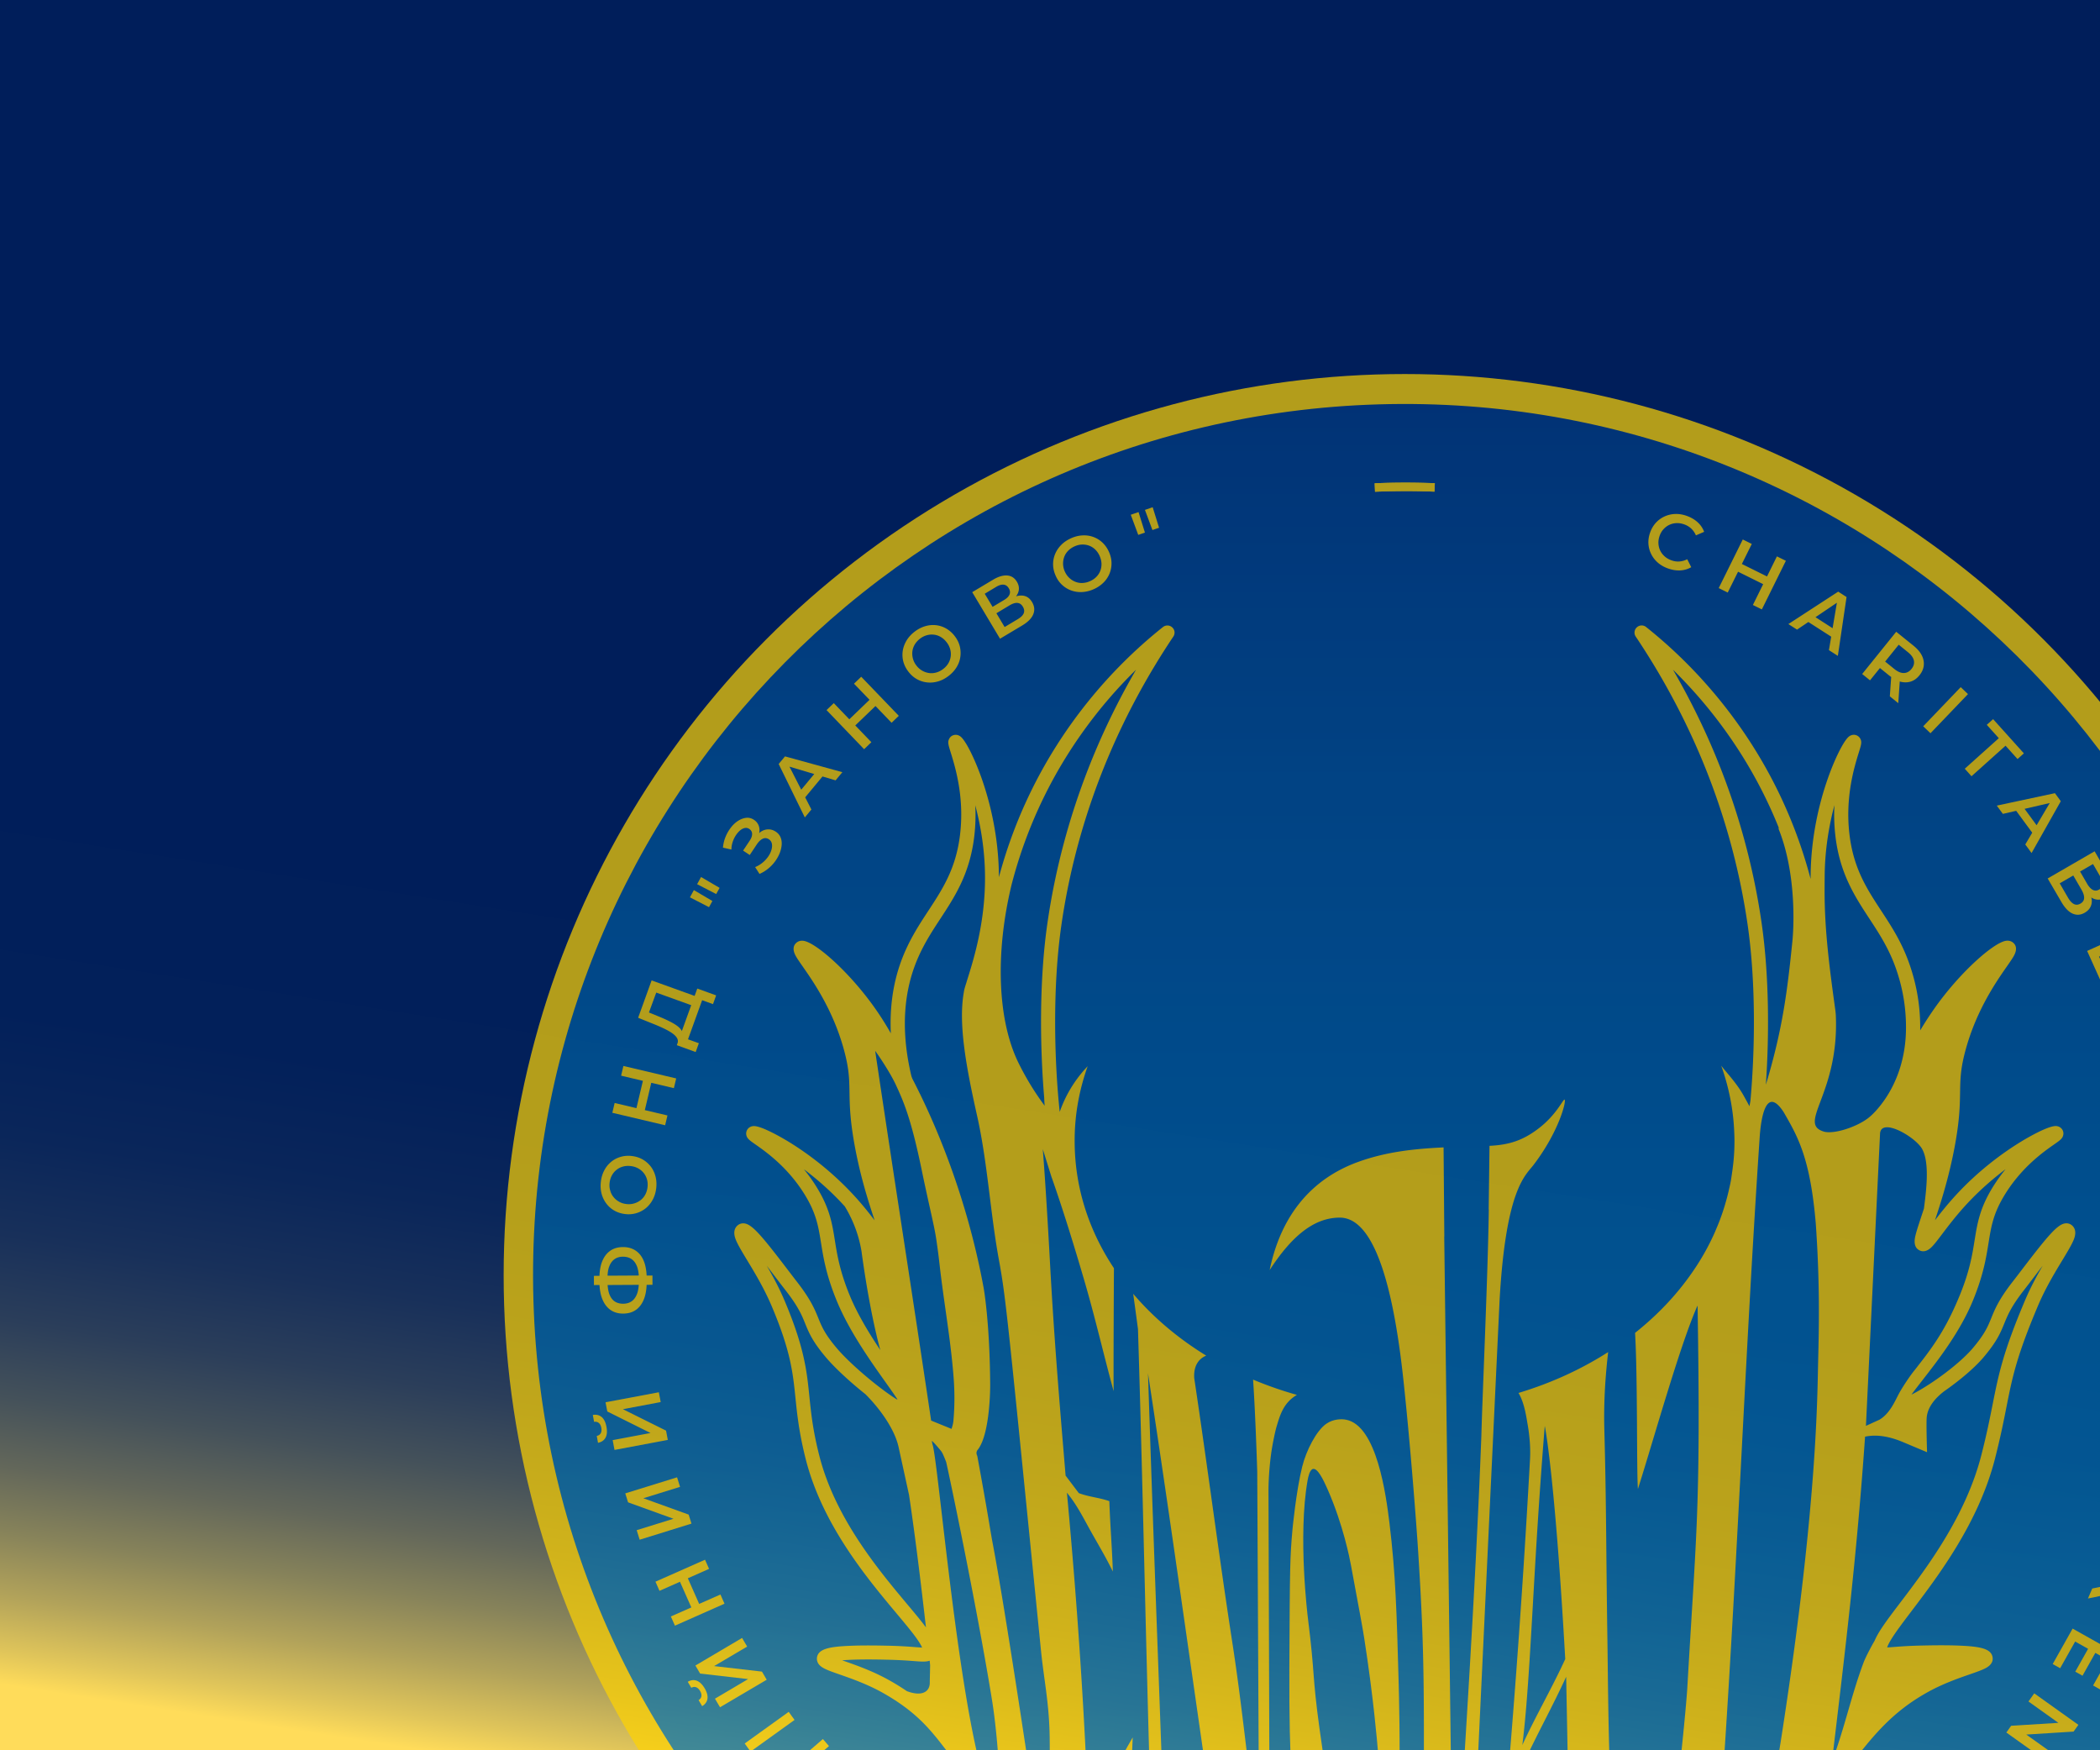 <svg version="1.1" id="Layer_1" xmlns="http://www.w3.org/2000/svg" xmlns:xlink="http://www.w3.org/1999/xlink" x="0" y="0" viewBox="0 0 480 400" style="enable-background:new 0 0 480 400" xml:space="preserve"><style>.st1{opacity:.7;clip-path:url(#SVGID_00000125580334694833783330000010948563933156850101_)}.st2{fill:#ffd300}.st3{fill:url(#SVGID_00000037679465539917877040000004226126883450011564_)}</style><linearGradient id="SVGID_1_" gradientUnits="userSpaceOnUse" x1="237.862" y1="213.629" x2="205.937" y2="417.154"><stop offset="0" style="stop-color:#001e5a"/><stop offset=".26" style="stop-color:#02205a"/><stop offset=".397" style="stop-color:#0a265a"/><stop offset=".506" style="stop-color:#18305a"/><stop offset=".6" style="stop-color:#2b3e5a"/><stop offset=".684" style="stop-color:#44515a"/><stop offset=".761" style="stop-color:#63675a"/><stop offset=".833" style="stop-color:#87835a"/><stop offset=".901" style="stop-color:#b1a25a"/><stop offset=".964" style="stop-color:#e0c55a"/><stop offset="1" style="stop-color:#ffdc5a"/></linearGradient><path style="fill:url(#SVGID_1_)" d="M0 0h480v400H0z"/><defs><path id="SVGID_00000161608081262383688800000013599217198465007278_" d="M0 0h480v400H0z"/></defs><clipPath id="SVGID_00000062158650188885195140000012530450366001643190_"><use xlink:href="#SVGID_00000161608081262383688800000013599217198465007278_" style="overflow:visible"/></clipPath><g style="opacity:.7;clip-path:url(#SVGID_00000062158650188885195140000012530450366001643190_)"><circle class="st2" cx="321.1" cy="291.46" r="205.98"/><linearGradient id="SVGID_00000072983181105353833950000013468479692908669830_" gradientUnits="userSpaceOnUse" x1="320.961" y1="490.556" x2="320.961" y2="92.323"><stop offset="0" style="stop-color:#0073b1"/><stop offset=".282" style="stop-color:#006fae"/><stop offset=".539" style="stop-color:#0064a4"/><stop offset=".784" style="stop-color:#015295"/><stop offset="1" style="stop-color:#013b81"/></linearGradient><path style="fill:url(#SVGID_00000072983181105353833950000013468479692908669830_)" d="M326.8 490.47c-109.92 3.23-201.64-83.27-204.87-193.19-3.22-109.92 83.27-201.64 193.19-204.87 109.92-3.23 201.64 83.27 204.87 193.19 3.23 109.92-83.27 201.64-193.19 204.87z"/><path class="st2" d="M315.96 445.5c5.11-13.73 3.86-56.27 3.72-61.37-.43-15.38-.66-24.33-2.09-36.06-.79-6.45-2.88-22.27-9.93-23.62-.93-.18-2.84-.23-4.52.94-2.26 1.58-4.57 6.08-5.49 9.79-1.4 5.61-2.22 14.3-2.22 14.3-.56 6.31-.62 8.21-.72 31.81-.09 22.79.77 28.58 1.94 42.17 0 0 .34 5.81 3.29 16.84 1.43 5.33 4.24 9.23 7.03 10.97.87.55 3.31.94 4.74-.04 2.52-1.71 3.69-4.24 4.25-5.73zm-7.26-15.3c-1.58-4.97-1.83-6.01-3.64-14.71-1.44-6.93-2.29-11.97-3.44-20.31-1.78-12.97-.96-11.69-2.68-25.46 0 0-2.33-18.61-.06-31.41.16-.89.49-2.42 1.22-2.6 1.05-.26 2.35 2.39 3.31 4.56 3.62 8.21 5.12 16.01 5.39 17.49 1.77 9.52 2.66 14.27 3 16.48 2.16 13.87 2.99 23.96 3.17 26.14.46 5.74.69 9.81.87 15.25.3 8.8.37 9.96.34 11.92 0 0 .03 4.07-.85 10.63-.11.81-.62 2.77-1.2 2.91-.67.16-1.43-1.19-2.07-2.44-2.69-5.26-3.36-8.45-3.36-8.45z"/><path class="st2" d="M320.91 316.59c1.51 14.32 2.83 31.5 3.24 37.99 1.53 23.86 1.36 32.2 1.24 67.61-.05 14.81-2.93 32.2-11.09 50.28 8.48-14.36 18.06-20.97 21.81-23.05-.54-8.4.15-16.4.62-24.8l6.04-127.59c1.44-25.32 5.88-28.35 7.72-30.76 5.84-7.63 7.58-14.68 7.13-14.97-.31-.2-1.73 3.31-5.8 6.48-3.64 2.83-6.84 3.87-11.36 4.08l-.19 14.58c.01-.01.02-.01.03-.01-.24 15.83-1.46 42.33-1.7 51.7-1.41 37.04-4.15 76.81-6.44 114.92l-2.05-160.46c.01 0 .02-.01.02-.01l-.17-20.36c-7.05.33-12.77 1.05-18.47 2.95-5.96 1.98-17.61 7.32-21.28 25.08 5-7.7 10.1-11.98 16.02-11.98 5.7-.01 11.58 8.18 14.68 38.32zM264.73 454.65c-1.48-.5-2.73-.57-3.75-.21-1.03.36-1.74 1.12-2.13 2.27-.38 1.12-.3 2.09.23 2.92.54.83 1.51 1.48 2.91 1.96l3.47 1.18-.97 2.87-6.99-2.37-.61 1.81 9.15 3.11 3.98-11.74-5.29-1.8zm1.31 6.45-3.02-1.02c-1.71-.58-2.36-1.47-1.95-2.68.21-.61.59-1.01 1.13-1.19.55-.18 1.24-.12 2.08.16l3.02 1.02-1.26 3.71zM253.36 450.19c-.6-.28-1.16-.37-1.69-.26-.53.1-1.05.39-1.56.87-.51.47-1.02 1.11-1.53 1.9-.51.79-1.04 1.73-1.6 2.81l-1.4 2.77-4.42-2.05 4.41-9.47-2.07-.96-5.23 11.24 8.27 3.85 2.32-4.57c.54-1.04 1.03-1.89 1.48-2.55.45-.66.89-1.11 1.32-1.36.43-.24.88-.26 1.34-.04.17.08.32.18.45.29l1-1.76c-.19-.15-.37-.28-.55-.39-.18-.14-.36-.23-.54-.32zM232.51 443.01l-5.29-3.23.45-3.09-2.07-1.26-1.68 13.49 1.93 1.18 11.22-7.68-2.01-1.23-2.55 1.82zm-1.6 1.14-4.81 3.42.84-5.84 3.97 2.42zM211.56 438.15l-4.89-3.72-1.19 1.54 6.71 5.1 7.5-9.87-1.82-1.38zM206.61 422.9c-.05-.83-.27-1.65-.65-2.44-.39-.79-.93-1.51-1.63-2.16-.7-.65-1.46-1.13-2.27-1.46a6.23 6.23 0 0 0-2.46-.45c-.83.02-1.63.2-2.4.55-.77.34-1.46.85-2.09 1.53-.62.68-1.08 1.41-1.37 2.21-.29.8-.4 1.61-.35 2.43.05.82.27 1.63.65 2.41.39.78.93 1.5 1.63 2.15a7.17 7.17 0 0 0 2.29 1.46c.81.32 1.64.47 2.47.46a6.07 6.07 0 0 0 2.4-.53c.77-.34 1.46-.85 2.09-1.53.62-.67 1.07-1.4 1.35-2.19s.39-1.6.34-2.44zm-2.45 1.57c-.2.54-.51 1.04-.93 1.5-.43.47-.91.82-1.43 1.05-.52.23-1.06.36-1.61.39-.55.03-1.1-.06-1.64-.27-.54-.21-1.04-.52-1.5-.95-.46-.42-.81-.89-1.05-1.41-.24-.51-.38-1.05-.4-1.6-.03-.55.06-1.1.27-1.63.2-.53.52-1.04.96-1.5.43-.47.91-.82 1.43-1.07.52-.24 1.06-.37 1.61-.4.55-.02 1.09.07 1.62.27s1.02.51 1.48.94c.46.42.81.9 1.06 1.42.25.52.38 1.06.4 1.61.01.55-.08 1.1-.27 1.65zM193.62 410.84l3.48-2.98-1.4-1.62-2 1.72-6.22-7.2 2-1.72-1.39-1.61-3.47 3 1.17 1.35-7.91 6.83 5.94 6.87 3.05-2.45c.74-.59 1.44-1.11 2.09-1.57.66-.46 1.26-.82 1.82-1.08.55-.26 1.05-.39 1.48-.38.43.01.79.18 1.08.53l.28.31zm-2.79-2.55c-.46.08-.96.27-1.5.57-.54.3-1.11.65-1.72 1.08-.61.42-1.23.9-1.87 1.42l-1.72 1.37-3.17-3.67 6.43-5.56 4.12 4.77a1.83 1.83 0 0 0-.57.02z"/><path transform="rotate(-35.708 175.92 395.738)" class="st2" d="M169.71 394.61h12.39v2.28h-12.39z"/><path class="st2" d="m174.16 382.02-10.94-1.26 7.56-4.46-1.16-1.97-10.67 6.3 1.08 1.84 10.97 1.26-7.58 4.48 1.16 1.96 10.67-6.29zM159.25 384.1c-.66-.24-1.35-.16-2.05.25l.81 1.37c.38-.21.75-.25 1.1-.12.35.13.65.41.91.85s.36.84.3 1.2-.27.66-.64.89l.81 1.37c.7-.42 1.1-.98 1.21-1.67.11-.69-.1-1.49-.64-2.41-.55-.91-1.15-1.49-1.81-1.73zM164.67 364.4l-4.86 2.15-2.59-5.86 4.85-2.15-.92-2.09-11.33 5.02.92 2.09 4.68-2.07 2.6 5.86-4.68 2.07.93 2.1 11.33-5.02zM157.41 346.14l-10.36-3.74 8.39-2.6-.68-2.18-11.84 3.67.64 2.05 10.38 3.75-8.41 2.61.68 2.18 11.84-3.68zM152.24 326.95l-9.86-4.9 8.64-1.63-.43-2.24-12.18 2.29.4 2.1 9.88 4.92-8.65 1.63.42 2.24 12.18-2.29zM137.52 323.84c-.54-.45-1.21-.61-2.02-.47l.29 1.57c.43-.07.79.02 1.08.26.29.24.48.61.57 1.11.09.5.05.91-.13 1.23-.18.32-.48.53-.91.62l.29 1.57c.8-.16 1.37-.55 1.71-1.16.34-.61.41-1.44.22-2.48-.2-1.05-.56-1.8-1.1-2.25zM135.76 293.68l1.27-.01c.07 1.21.27 2.28.63 3.18.43 1.09 1.05 1.92 1.86 2.5.81.57 1.8.86 2.95.85 1.16-.01 2.14-.3 2.93-.88.8-.58 1.41-1.42 1.82-2.51.34-.9.53-1.97.58-3.18l1.34-.01-.01-2.12-1.33.01c-.06-1.25-.26-2.34-.62-3.25-.42-1.07-1.05-1.88-1.86-2.43-.82-.56-1.79-.83-2.93-.83-1.16.01-2.14.29-2.94.87-.81.57-1.42 1.4-1.84 2.48-.35.9-.54 1.98-.59 3.22l-1.27.01.01 2.1zm9.92 1.81c-.26.79-.66 1.4-1.2 1.82-.54.42-1.21.63-2.02.64-.81 0-1.49-.19-2.03-.58-.54-.39-.94-.99-1.21-1.78-.18-.54-.28-1.2-.34-1.92l7.13-.04c-.06.69-.15 1.33-.33 1.86zm-6.48-5.92c.27-.77.67-1.36 1.2-1.76.53-.4 1.19-.61 1.98-.61.8 0 1.48.19 2.02.58.55.39.96.98 1.24 1.75.2.55.31 1.23.37 1.97l-7.14.04c.04-.73.13-1.41.33-1.97zM138.58 275.04c.5.66 1.11 1.21 1.84 1.62.73.42 1.55.68 2.47.79a6.225 6.225 0 0 0 4.74-1.35c.64-.53 1.17-1.19 1.58-1.96.41-.78.67-1.64.78-2.59.11-.95.06-1.85-.16-2.69-.22-.85-.58-1.6-1.08-2.26-.51-.66-1.12-1.2-1.85-1.62-.73-.42-1.55-.68-2.47-.79a6.37 6.37 0 0 0-2.59.2c-.81.24-1.54.62-2.17 1.15-.64.53-1.16 1.17-1.56 1.95-.41.77-.66 1.63-.77 2.58-.11.96-.06 1.87.16 2.71.22.84.58 1.59 1.08 2.26zm.76-4.74c.07-.62.25-1.18.52-1.68s.62-.92 1.06-1.27c.43-.35.93-.6 1.48-.75.55-.15 1.14-.19 1.78-.11.63.07 1.2.25 1.7.53s.92.63 1.27 1.07c.34.43.59.92.74 1.47.15.55.19 1.13.12 1.75-.07.62-.25 1.19-.52 1.7s-.63.93-1.07 1.27c-.44.34-.93.59-1.49.75-.55.16-1.14.21-1.76.13-.63-.07-1.2-.25-1.69-.54-.5-.28-.92-.64-1.26-1.07-.35-.43-.6-.93-.74-1.49-.18-.55-.21-1.14-.14-1.76zM152.56 254.92l-5.17-1.22 1.47-6.24 5.17 1.22.53-2.22-12.07-2.85-.52 2.22 4.98 1.18-1.48 6.24-4.98-1.18-.53 2.24 12.07 2.85zM151.88 235.11c.72.35 1.33.7 1.83 1.06.5.36.85.72 1.06 1.11.21.38.23.78.07 1.2l-.14.38 4.31 1.57.73-2.02-2.48-.89 3.23-8.94 2.48.9.72-2-4.31-1.56-.61 1.68-9.83-3.54-3.08 8.54 3.63 1.46c.87.35 1.67.7 2.39 1.05zm-1.88-8.27 7.99 2.88-2.14 5.92c-.07-.16-.17-.32-.3-.48-.3-.36-.71-.7-1.23-1.03-.52-.33-1.12-.65-1.79-.97-.67-.32-1.39-.63-2.16-.94l-2.04-.83 1.67-4.55zM164.48 202.91l-4.24-2.48-.9 1.64 4.36 2.25zM162.83 205.91l-4.23-2.49-.9 1.65 4.36 2.25zM167.48 192.38c.19-.57.44-1.07.74-1.52.3-.45.62-.81.97-1.1.35-.29.7-.46 1.06-.53.36-.07.69 0 1.01.21.42.28.64.66.65 1.13.01.47-.17.99-.56 1.57l-1.5 2.25 1.52 1.01 1.59-2.39c.44-.67.91-1.11 1.39-1.33.48-.22.95-.17 1.4.13.37.25.6.59.68 1.02.08.43.05.9-.11 1.42-.15.52-.4 1.03-.75 1.53s-.78.97-1.3 1.39c-.52.42-1.07.75-1.67.99l1 1.56c.72-.31 1.39-.72 2-1.22.61-.5 1.14-1.06 1.58-1.67.44-.61.79-1.24 1.05-1.89.25-.65.4-1.28.44-1.91.04-.63-.05-1.19-.27-1.7-.22-.51-.58-.93-1.08-1.26-.53-.35-1.09-.53-1.68-.53-.59 0-1.17.18-1.73.54-.14.09-.27.22-.4.33.01-.06.04-.11.05-.17.09-.59.03-1.14-.18-1.64s-.56-.92-1.05-1.24c-.55-.37-1.13-.52-1.73-.46-.61.06-1.21.27-1.81.64-.6.37-1.16.87-1.66 1.5s-.93 1.34-1.26 2.14c-.34.8-.55 1.64-.62 2.54l1.93.43c0-.61.11-1.2.3-1.77zM185.46 185l-1.42-2.78 3.96-4.77 2.99.89 1.55-1.87-13.11-3.61-1.45 1.74 5.98 12.21 1.5-1.81zm-2.32-4.53-2.69-5.26 5.66 1.68-2.97 3.58zM199.17 169.62l-3.68-3.83 4.62-4.44 3.68 3.83 1.65-1.59-8.59-8.93-1.65 1.59 3.55 3.68-4.62 4.45-3.55-3.69-1.66 1.59 8.59 8.94zM207.62 153.48c.55.72 1.19 1.29 1.92 1.71.73.41 1.51.67 2.34.76.83.1 1.67.02 2.51-.22.85-.24 1.65-.66 2.41-1.24.76-.58 1.37-1.24 1.83-1.98.46-.74.75-1.52.87-2.35.12-.82.08-1.64-.12-2.46-.21-.82-.59-1.59-1.15-2.32a6.598 6.598 0 0 0-1.94-1.73c-.74-.42-1.51-.68-2.33-.77-.82-.09-1.65-.02-2.49.23-.84.25-1.64.66-2.4 1.24-.77.59-1.38 1.25-1.84 2-.45.75-.75 1.53-.88 2.35-.13.82-.09 1.64.11 2.45.22.83.6 1.6 1.16 2.33zm.93-4.64c.07-.55.25-1.07.55-1.57.3-.49.7-.93 1.19-1.31.5-.38 1.02-.64 1.57-.79.55-.15 1.1-.19 1.65-.12.55.07 1.07.25 1.56.55.49.29.93.69 1.32 1.2s.65 1.04.8 1.59c.15.56.19 1.11.11 1.65a3.99 3.99 0 0 1-.54 1.55c-.29.49-.68.92-1.18 1.3-.5.38-1.02.65-1.58.8-.56.16-1.11.2-1.66.12-.55-.08-1.07-.26-1.57-.55-.5-.29-.94-.68-1.32-1.18a4.389 4.389 0 0 1-.9-3.24zM233.62 142.96c1.34-.8 2.19-1.66 2.56-2.59.37-.93.27-1.86-.29-2.79-.54-.9-1.27-1.39-2.2-1.47-.45-.04-.94.02-1.45.17.18-.24.33-.49.44-.75.35-.85.27-1.71-.24-2.57-.53-.89-1.27-1.37-2.23-1.44-.95-.07-2.03.25-3.23.97l-4.76 2.84 6.36 10.64 5.04-3.01zm-8.54-7.27 2.64-1.58c.64-.38 1.2-.55 1.69-.49.49.05.88.33 1.17.82.3.5.35.97.17 1.42-.18.45-.59.87-1.23 1.25l-2.64 1.58-1.8-3zm5.69 2.65c.7-.42 1.3-.6 1.8-.55.5.05.91.33 1.22.85.33.55.39 1.05.2 1.52s-.64.91-1.34 1.33l-3.02 1.81-1.88-3.15 3.02-1.81zM242.79 133.69c.62.57 1.32.99 2.11 1.27.79.28 1.62.39 2.5.34.88-.05 1.75-.27 2.62-.66.87-.39 1.61-.9 2.23-1.52a6.34 6.34 0 0 0 1.38-2.09c.3-.77.45-1.58.43-2.42-.02-.84-.22-1.68-.6-2.52s-.88-1.54-1.5-2.12c-.62-.57-1.32-1-2.1-1.27-.78-.28-1.6-.39-2.48-.34-.87.05-1.74.27-2.61.67-.88.4-1.63.91-2.24 1.54s-1.07 1.32-1.38 2.09c-.31.77-.46 1.58-.44 2.42.02.84.22 1.68.6 2.52.36.83.86 1.52 1.48 2.09zm.46-6.41c.19-.52.49-.99.89-1.4.4-.42.89-.75 1.46-1.01s1.14-.4 1.7-.42c.57-.02 1.11.06 1.63.25s.99.49 1.4.88c.41.4.75.88 1.01 1.47.26.58.4 1.16.43 1.73.02.57-.07 1.12-.26 1.63-.19.52-.49.98-.88 1.39-.39.41-.87.74-1.44 1s-1.14.4-1.72.43a3.93 3.93 0 0 1-1.64-.26c-.52-.2-.99-.49-1.41-.89-.42-.39-.76-.87-1.02-1.44a4.415 4.415 0 0 1-.15-3.36zM264.93 120.61l-1.46-4.69-1.77.61 1.71 4.6zM261.7 121.72l-1.46-4.69-1.78.61 1.71 4.6zM388.04 119.36c-.67-.61-1.48-1.09-2.43-1.44-.9-.33-1.78-.48-2.64-.46-.86.02-1.67.2-2.44.54-.76.34-1.43.81-2 1.42-.57.61-1.02 1.35-1.34 2.23-.32.88-.45 1.73-.41 2.57.05.83.25 1.63.62 2.37.36.75.87 1.41 1.51 1.97.65.57 1.42 1.02 2.32 1.34.97.35 1.9.5 2.81.46.91-.05 1.75-.29 2.53-.74l-.92-1.82a4.6 4.6 0 0 1-1.81.52c-.6.04-1.21-.05-1.8-.27-.61-.22-1.13-.52-1.56-.91-.43-.38-.77-.83-1.01-1.33-.24-.5-.37-1.04-.4-1.62-.03-.58.07-1.16.28-1.76.22-.6.52-1.11.92-1.53.39-.42.84-.75 1.35-.98.5-.23 1.05-.35 1.62-.37.58-.02 1.17.09 1.78.31.6.22 1.12.54 1.56.95.44.42.79.93 1.06 1.54l1.88-.81c-.32-.84-.81-1.57-1.48-2.18zM406.15 127.15l-2.26 4.59-5.75-2.85 2.27-4.58-2.06-1.02-5.5 11.11 2.06 1.02 2.36-4.76 5.74 2.84-2.35 4.76 2.05 1.01 5.49-11.11zM413.34 142.15l5.22 3.35-.52 3.08 2.04 1.31 1.99-13.45-1.91-1.23-11.39 7.41 1.98 1.27 2.59-1.74zm1.63-1.1 4.89-3.3-.98 5.82-3.91-2.52zM436.77 155.75c.74-.24 1.39-.71 1.96-1.42.58-.72.91-1.47.99-2.25.08-.78-.07-1.55-.46-2.32-.39-.76-1.02-1.49-1.87-2.18l-3.97-3.2-7.78 9.65 1.79 1.45 2.27-2.81 2.18 1.76c.13.1.26.19.39.29l-.31 4.42 1.93 1.56.34-4.96c.06.02.13.05.19.06.83.2 1.61.19 2.35-.05zm-5.88-4.56 3.1-3.85 2.09 1.69c.79.64 1.25 1.28 1.38 1.94.13.66-.05 1.29-.54 1.9-.49.61-1.07.92-1.74.94-.67.02-1.41-.29-2.2-.93l-2.09-1.69z"/><path transform="rotate(-46.224 444.734 162.29)" class="st2" d="M438.51 161.13h12.39v2.3h-12.39z"/><path class="st2" d="m449.09 175.68 1.54 1.72 7.78-6.98 2.74 3.05 1.45-1.3-7.03-7.82-1.45 1.3 2.75 3.05zM457.8 186l3.04-.7 3.67 5-1.59 2.69 1.44 1.96 6.68-11.85-1.34-1.83-13.29 2.84 1.39 1.89zm4.96-1.15 5.75-1.33-3 5.08-2.75-3.75zM471.17 206.12c.8 1.38 1.66 2.27 2.57 2.67.92.4 1.83.34 2.75-.19.62-.36 1.06-.8 1.32-1.32s.36-1.08.3-1.69c-.02-.16-.07-.33-.11-.49.46.3.96.47 1.5.5.56.03 1.12-.12 1.69-.45.85-.49 1.33-1.22 1.44-2.19.12-.97-.2-2.09-.94-3.37l-2.92-5.04-10.73 6.21 3.13 5.36zm4.37.38c-.54.31-1.05.34-1.53.09-.48-.26-.93-.75-1.35-1.49l-1.87-3.23 3.1-1.79 1.87 3.23c.43.74.63 1.38.61 1.92-.02.54-.3.96-.83 1.27zm4.49-6.22c.4.68.58 1.29.55 1.81-.03.52-.29.92-.79 1.21-.49.28-.97.31-1.43.07-.46-.24-.89-.7-1.29-1.38l-1.63-2.82 2.96-1.71 1.63 2.82zM480.67 225.33l1.78-.8-2.67-5.91 9.53-4.29-.95-2.1-11.3 5.09zM486.25 240.86l1.84-.63-2.24-6.62 3.22-1.09 1.92 5.67 1.79-.61-1.91-5.67 3.03-1.03 2.16 6.4 1.85-.63-2.9-8.57-11.74 3.97zM491.02 260.9l4.69-.79 1 5.9 1.89-.32-1-5.9 3.72-.63 1.12 6.65 1.92-.32-1.5-8.92-12.23 2.06zM494.37 276.35c-.89 1.02-1.29 2.37-1.18 4.06.11 1.7.67 2.99 1.68 3.89 1.01.9 2.43 1.29 4.24 1.18l6.96-.44-.14-2.26-6.89.44c-1.27.08-2.21-.13-2.83-.64-.61-.51-.95-1.26-1.01-2.26-.06-1 .18-1.79.72-2.38.54-.58 1.45-.92 2.72-1l6.89-.44-.15-2.3-6.96.44c-1.81.12-3.16.69-4.05 1.71zM506.15 294.99l-12.38-.61-.11 2.28 8.39.41-8.73 6.4-.09 1.89 12.38.61.11-2.27-8.4-.41 8.74-6.41zM491.44 319.36c-.21 1.3-.15 2.5.19 3.59.34 1.09.92 1.99 1.75 2.7.83.71 1.85 1.17 3.08 1.37 1.22.2 2.34.1 3.35-.31 1.01-.41 1.85-1.07 2.53-2 .67-.92 1.12-2.04 1.33-3.34l.88-5.36-12.23-2.02-.88 5.37zm1.94.17.49-2.95 8.39 1.38-.49 2.95c-.15.92-.46 1.69-.92 2.3-.46.61-1.03 1.06-1.71 1.33-.68.28-1.45.34-2.31.2-.84-.14-1.54-.45-2.11-.93-.57-.48-.97-1.09-1.21-1.81s-.28-1.55-.13-2.47zM492.44 346.97l4.62 1.67.58-1.79-4.69-1.41zM491.37 350.22l4.62 1.66.59-1.78-4.7-1.41zM480.53 357.7l3.32 1.43-1.11 2.57c-.07.15-.12.3-.17.45l-4.34.88-.98 2.28 4.87-1c0 .07-.01.14-.01.2.01.86.23 1.62.66 2.26.43.65 1.06 1.15 1.89 1.51.85.37 1.66.48 2.43.36.78-.13 1.48-.48 2.11-1.07.63-.58 1.16-1.38 1.6-2.39l2.02-4.68-11.38-4.92-.91 2.12zm8.52 6.61c-.4.93-.9 1.55-1.5 1.85-.6.3-1.26.3-1.97-.01-.72-.31-1.17-.79-1.37-1.43-.2-.64-.09-1.43.31-2.37l1.07-2.47 4.53 1.96-1.07 2.47zM469.19 380.29l1.7.96 3.43-6.1 2.96 1.66-2.93 5.22 1.65.93 2.93-5.22 2.8 1.57-3.31 5.88 1.7.96 4.43-7.89-10.81-6.07zM463.65 388.85l6.84 4.88-10.8.67-1.1 1.54 10.09 7.2 1.32-1.85-6.85-4.88 10.81-.68 1.1-1.54-10.09-7.2zM458.35 406.21a6.457 6.457 0 0 0-2.2-1.33c-.8-.27-1.61-.38-2.44-.32-.83.06-1.64.28-2.43.68s-1.5.95-2.14 1.66c-.64.71-1.12 1.47-1.43 2.28-.31.81-.46 1.64-.43 2.47.03.83.22 1.63.57 2.39.35.76.87 1.45 1.55 2.07.68.62 1.42 1.07 2.22 1.34.8.28 1.61.39 2.44.33a6.15 6.15 0 0 0 2.4-.68c.78-.39 1.49-.95 2.13-1.65.65-.72 1.13-1.49 1.44-2.3.31-.82.46-1.64.43-2.47-.02-.83-.21-1.63-.56-2.39-.35-.77-.86-1.46-1.55-2.08zm-.32 6.38c-.2.54-.51 1.04-.93 1.51-.42.46-.88.82-1.39 1.07a4.087 4.087 0 0 1-3.24.17c-.54-.2-1.04-.51-1.51-.94-.47-.43-.83-.9-1.08-1.42a4.103 4.103 0 0 1-.16-3.22c.19-.53.5-1.03.92-1.49.42-.46.89-.82 1.41-1.08.52-.26 1.05-.4 1.61-.42a4.39 4.39 0 0 1 3.16 1.16c.47.43.83.9 1.07 1.42.24.52.37 1.06.41 1.61.01.54-.07 1.09-.27 1.63zM435.03 421.05l4.26 12.83 1.7-1.53-3.26-9.9 9.44 4.36 1.85-1.67-12.31-5.61zM425.56 428.85l.68 3.05-5.03 3.63-2.67-1.61-1.97 1.42 11.79 6.78 1.84-1.33-2.73-13.31-1.91 1.37zm1.11 4.96 1.29 5.76-5.06-3.04 3.77-2.72zM414.27 448.96l-5.27-9.03-1.99 1.16 5.27 9.03-3.55 2.07.98 1.68 9.09-5.3-.98-1.68zM388.69 450.29l.81 1.77 6.36-2.92 1.42 3.08-5.44 2.5.79 1.73 5.44-2.5 1.34 2.91-6.13 2.82.81 1.77 8.23-3.79-5.18-11.26zM382.76 460.59l1.52 4.67 1.77-.63-1.77-4.58zM379.54 461.74l1.52 4.67 1.77-.63-1.77-4.58zM314.29 112.38l-.08-1.93c2.37-.1 4.74-.15 7.04-.15 2.19 0 4.45.05 6.71.13l-.08 1.93c-2.24-.09-4.48-.13-6.64-.13-2.27.01-4.61.05-6.95.15z"/><path class="st2" d="m314.29 112.38-.08-1.93c2.37-.1 4.74-.15 7.04-.15 2.19 0 4.45.05 6.71.13l-.08 1.93c-2.24-.09-4.48-.13-6.64-.13-2.27.01-4.61.05-6.95.15zM248.62 243.66a28.975 28.975 0 0 0-5.2 7.52c-.48 1.02-.88 2-1.2 2.93-1.2-11.29-1.71-28.15.38-42.68 1.95-13.53 5.71-26.83 11.18-39.54 3.94-9.15 8.79-18.03 14.41-26.41.45-.67.35-1.56-.25-2.1-.59-.55-1.48-.58-2.12-.08-12.66 10.07-23.09 23.05-30.16 37.53-3.3 6.75-5.66 13.37-7.34 19.65v-.4c-.08-9.03-2.07-16.72-3.73-21.58-1.67-4.9-3.85-9.28-5.06-10.19-.64-.48-1.25-.4-1.55-.31-.44.12-.8.41-1.01.82-.41.75-.21 1.4.33 3.13 1.03 3.32 3.17 10.22 2.14 18.79-.93 7.77-3.99 12.43-7.22 17.36-2.22 3.38-4.51 6.88-6.22 11.5-2.07 5.62-2.63 11.3-2.38 16.55a69.048 69.048 0 0 0-3.51-5.57c-5.82-8.32-13.63-15.2-16.46-15.57-.78-.1-1.3.17-1.6.43-.58.49-1.07 1.42-.13 3.09.35.62.89 1.39 1.58 2.38 2.41 3.46 6.89 9.89 9.37 18.89 1.21 4.38 1.25 6.77 1.3 9.8.05 3.05.11 6.5 1.29 12.76 1.33 7.03 3.18 12.69 4.45 16.52-1.25-1.63-2.81-3.61-4.73-5.69a70.848 70.848 0 0 0-14.16-11.79c-2.46-1.55-7.08-4.15-8.8-4.05-.76.05-1.17.47-1.35.72-.26.37-.37.82-.29 1.27.14.84.71 1.24 2.08 2.2 2.4 1.68 7.38 5.17 11.24 11.41 2.68 4.33 3.15 7.3 3.76 11.07.55 3.44 1.18 7.34 3.54 13.13 2.83 6.93 7.66 13.74 11.2 18.72.92 1.29 1.95 2.75 2.75 3.96l-.24-.06c-1.13-.72-2.64-1.77-4.58-3.29-3.62-2.85-7.08-6.04-9.03-8.33-2.78-3.28-3.46-4.96-4.25-6.9-.81-1.99-1.73-4.25-4.86-8.28-.71-.91-1.45-1.89-2.25-2.93-5.96-7.82-8.09-10.28-9.85-10.45-.56-.06-1.1.11-1.51.47-1.38 1.22-.47 3.15-.12 3.88.51 1.07 1.34 2.45 2.3 4.04 1.73 2.85 3.88 6.41 5.62 10.5 4.35 10.27 4.85 15.23 5.44 20.98.38 3.73.81 7.97 2.37 14.1 3.82 14.95 14 27.12 20.74 35.17 1.83 2.19 3.42 4.08 4.51 5.61.79 1.1 1.16 1.79 1.33 2.19-.4-.02-.94-.06-1.5-.1-1.39-.11-3.49-.27-6.51-.33-1.9-.04-5.44-.11-8.59.03-4.55.2-7.07.68-7.42 2.6-.06.34-.11 1.21.75 1.98.3.26.68.5 1.21.75.8.38 1.88.75 3.25 1.23 2.68.94 6.36 2.22 9.98 4.27 7.73 4.39 10.88 8.51 14.54 13.28 1.26 1.64 2.55 3.32 4.08 5.11 4.04 5.06 3.96 4.28 4.27 4.13.71-.35.13-2.67-.05-3.26-.13-.44-.26-.9-.39-1.37l.03-.02-.05-.05c-5.75-20.84-9.97-70.66-11.19-74.56-.03-.08-.27-1.08-.11-.89 0 0 .62.55 2.05 2.3.08.1.22.34.33.55.25.48.79 1.85.81 1.91.42 1.65 6.81 32 10.35 53.59.27 1.62.43 2.75.6 4.03 1.4 11.03 1.23 17.83 1.19 18.76-.04.85-.2 2.43-.17 2.6l2 1.11c2.2 1.24 8.46 4.53 8.46 4.53l-.14-.43c-.49-1.49-.9-3-1.24-4.53-.6-2.75-1.83-7.87-1.98-8.64-.19-.96-5.51-37.02-8.42-52.36-.57-2.99-1.05-6.56-3.53-20.01-.01-.06-.25-.44-.16-.89.06-.29.22-.48.25-.51 2.92-3.65 2.86-14.81 2.86-14.81-.09-14.51-1.49-22.17-1.49-22.17-3.84-20.98-11.03-36.95-13.88-42.96-.81-1.7-1.62-3.33-2.43-4.9l-.21-.57c-.27-1.15-.52-2.35-.74-3.6-1.37-7.91-.86-15.17 1.5-21.56 1.58-4.28 3.77-7.62 5.89-10.85 3.29-5.03 6.7-10.22 7.72-18.75.3-2.52.35-4.91.23-7.14 1.22 4.59 2.18 10.11 2.23 16.12.09 10.49-2.56 18.98-3.99 23.54-.11.35-.21.68-.3.98-.25.76-.42 1.35-.5 1.76-.01.04-.02.09-.02.13-.02.11-.04.21-.05.3-1.24 7.14.52 16.86 3.02 28 2.43 10.82 3 21.99 4.99 32.91 1.67 9.16 1.89 12.11 9.65 89.49.65 6.51 1.87 11.94 1.98 19.77.05 3.67.12 21.29.01 21.77l-.07.37.75.2s14.09 3.53 17.18 4.16l1.11-26.47c-1.99 3.44-4 7.15-5.96 11.11-1.49 3.01-2.84 5.94-4.07 8.77-.25-6.43-.54-12.92-.88-19.45-1.01-19.33-2.42-38-4.13-56.35.26.32.52.65.78.99 1.48 1.95 2.78 4.35 3.95 6.5 1.92 3.52 3.96 6.81 5.77 10.52-.16-5.14-.64-10.93-.8-16.08-2.33-.83-4.65-.96-6.98-1.84-1.09-1.44-1.93-2.56-3.02-4-1.43-17.12-2.61-31.19-3.55-48.34-.44-8.07-1.01-17.89-1.66-26.26l1.96 6.26c2.64 7.46 5.37 16.37 7.59 23.97 2.52 8.66 4.34 16.66 6.64 25.07-.05-5.91.03-20.74.07-28.1-5.76-8.66-8.98-18.52-8.98-29.06-.02-5.94 1.04-11.68 2.98-17.11zm-54.45 52.26c-2.22-5.45-2.82-9.15-3.34-12.42-.63-3.95-1.18-7.37-4.2-12.25-.92-1.49-1.9-2.83-2.89-4.04 2.93 2.2 6.08 4.93 9.05 8.16.1.1.19.21.29.31 1.94 3.17 3.25 6.69 3.85 10.37.07.56.15 1.14.24 1.73.92 6.53 2.39 14.71 4.04 20.75-2.59-3.86-5.26-8.25-7.04-12.61zm13.21 70.72c-6.55-7.83-16.45-19.65-20.09-33.89-1.51-5.9-1.9-9.83-2.29-13.62-.58-5.76-1.14-11.19-5.68-21.91-1.24-2.94-2.71-5.64-4.06-7.95.75.97 1.47 1.92 2.09 2.73.8 1.05 1.55 2.04 2.27 2.96 2.86 3.68 3.66 5.63 4.42 7.52.86 2.11 1.67 4.1 4.78 7.77 1.99 2.34 5.39 5.51 9 8.38 3.43 3.43 6.65 8.02 7.55 11.98l2.41 11.03c1.51 10.09 2.91 21.85 3.87 30.28-1.11-1.51-2.56-3.24-4.27-5.28zm5.22 13.95-.08 3.83c.09 2.05-1.59 3.44-5.23 2.07-1.14-.78-2.39-1.56-3.78-2.35-3.87-2.2-7.71-3.54-10.51-4.52-.17-.06-.35-.12-.52-.18.73-.06 1.62-.11 2.73-.15 2.81-.09 5.84-.03 7.47.01 2.92.06 4.89.21 6.32.32 1.56.12 2.67.2 3.5-.1.03.35.07.71.1 1.07zm-1.96-113.38c1.83 8.87 2.89 12.74 3.39 16.18.85 5.84.53 4.71 1.68 13.02.81 5.83 1.68 11.45 2.19 17.52.14 1.7.48 5.79.02 10.8-.07.79-.31 1.41-.42 1.82-1.21-.49-3.46-1.4-4.67-1.9-4.26-28.7-8.53-55.79-12.79-84.49.99 1.34 3.46 5.05 4.7 7.71 1.71 3.69 3.45 7.51 5.9 19.34zm28.77-56.23c-1.93 13.37-1.69 28.65-.73 39.95 0 .19.02.8.1 1.77a62.663 62.663 0 0 1-5.99-9.81c-4.73-9.62-5.41-24.88-1.55-40.8 1.64-6.32 3.99-13.01 7.32-19.83 5.28-10.81 12.48-20.75 21.11-29.21a165.03 165.03 0 0 0-8.85 17.57c-5.58 12.97-9.42 26.55-11.41 40.36z"/><path class="st2" d="m287.37 336.31.43 85.48c-2.4-15.88-3.68-30.64-6.14-46.51-3.02-19.57-5.6-39.7-8.69-60.32-.18-2.68.9-4.4 2.74-5.15-6.45-3.95-12.09-8.73-16.69-14.13.35 2.55.7 5.1 1.09 8.05.99 31.57 1.71 67.64 2.64 100.06.19 6.71-.17 13.41-1.09 20.06l-.33 2.41c.79.98 1.99 1.83 2.96 2.87 1.17 1.25 4.35 3.41 5.46 4.41-.3-1.96-.72-4.02-1.18-6.12-1.77-8.07-2.71-16.3-3.01-24.56-1.09-29.91-2.19-59-3.16-89 6.64 43.25 12.24 85.5 18.88 128.75 1.92 1.01 3.98 2.01 6.2 2.98 1.63.71 3.22 1.36 4.75 1.94l-2-16.71-.29-89.94c-.01-3.07.32-7.2.85-10.22.23-1.34.68-3.58 1.03-4.74.78-2.6 1.57-5.35 4.62-7.14-3.46-.97-6.8-2.14-10.02-3.49.57 8.45.95 21.02.95 21.02zM349.2 325.68c.43 2.53.66 5.25.52 7.8-1.89 34.04-4.14 63.87-7.28 97.93-.54 5.88-1.16 10.68-1.95 16.45 1.46-.58 5.09-1.97 6.55-2.55-.28-5.11-.88-9.68-1.16-14.8.87-9.64 1.36-17.55 2.23-27.2 3.25-7.07 6.62-13.03 9.87-20.1.28 14.05.5 26.35.78 40.41-.2 6.13-.34 11.63-.54 17.76 2.46-.75 5.46-2.05 8.16-3.41 2.19-1.1 5.39-2.71 7.34-4.16-1.54-.17-3.11-3.02-3.4-4.5-.04-.19-.07-.38-.11-.58-1.48-7.69-1.92-15.51-2.21-23.33-.44-12.06-.48-23.7-.59-30.62-.33-21.99-.23-30.5-.7-47.92-.18-6.69.26-12.55.87-17.86-6.14 3.93-13.04 7.1-20.5 9.34 1.46 2.36 1.88 6.12 2.12 7.34zm3.89.19s2.29 10.92 4.68 53.29c-3.06 6.67-6.75 12.99-9.81 19.65 1.3-10.27 1.98-25.21 3.1-43.95 1.04-17.26 2.03-28.99 2.03-28.99zM473.61 280.05c-.41-.36-.95-.53-1.51-.47-1.75.17-3.89 2.64-9.85 10.45-.79 1.04-1.54 2.02-2.25 2.93-3.14 4.03-4.05 6.29-4.86 8.28-.79 1.94-1.47 3.62-4.25 6.9-1.87 2.2-5.22 5.04-8.97 7.58-2.13 1.44-3.81 2.4-5.02 3 .72-.99 1.64-2.17 2.46-3.22 3.66-4.7 8.68-11.14 11.63-18.36 2.36-5.79 2.99-9.69 3.54-13.13.6-3.76 1.08-6.73 3.76-11.07 3.86-6.24 8.84-9.74 11.24-11.41 1.37-.96 1.93-1.35 2.08-2.2.08-.45-.03-.9-.29-1.27-.18-.25-.59-.67-1.35-.72-1.71-.1-6.34 2.49-8.8 4.05-3.6 2.27-8.98 6.15-14.16 11.79-1.92 2.09-3.48 4.06-4.73 5.69 1.26-3.82 3.11-9.48 4.45-16.52 1.19-6.26 1.24-9.71 1.29-12.76.05-3.03.09-5.42 1.3-9.8 2.48-8.99 6.96-15.43 9.37-18.89.69-.99 1.23-1.76 1.58-2.38.95-1.67.46-2.6-.13-3.09-.3-.25-.82-.53-1.6-.43-2.83.37-10.64 7.26-16.46 15.57-1.19 1.7-2.25 3.35-3.18 4.92.08-4.77-.6-10.17-2.72-15.9-1.71-4.62-4-8.12-6.22-11.5-3.23-4.93-6.29-9.59-7.22-17.36-1.03-8.56 1.11-15.47 2.14-18.79.54-1.73.74-2.38.33-3.13-.22-.4-.58-.69-1.01-.82-.31-.09-.92-.16-1.55.31-1.21.9-3.39 5.28-5.06 10.19-1.66 4.86-3.65 12.54-3.73 21.58 0 .26 0 .53-.01.79-1.68-6.4-4.08-13.15-7.44-20.04-7.07-14.48-17.51-27.46-30.16-37.53-.63-.5-1.52-.47-2.12.08-.59.55-.7 1.43-.25 2.11 5.62 8.37 10.47 17.26 14.41 26.4 5.47 12.71 9.23 26.01 11.18 39.54 1.94 13.48 1.64 28.97.63 40.15-.05.29-.12.71-.23 1.24-.34-.66-.77-1.43-1.31-2.4-1.6-2.88-3.87-5.2-5.14-6.87.35.97.66 1.94.95 2.92 1.09 3.72 1.78 7.57 1.99 11.51.05.92.09 1.85.09 2.78 0 1.05-.03 2.1-.1 3.14-.1 1.6-.3 3.17-.54 4.74v.01c-.07.47-.13.93-.22 1.4-.12.63-.27 1.26-.41 1.88-.03.12-.05.23-.08.35-.22.95-.47 1.89-.75 2.82v.01c-.04.15-.09.3-.13.45-.3.98-.62 1.95-.98 2.91-.04.13-.09.26-.14.39-.3.79-.63 1.56-.96 2.34v.01c-.04.1-.08.19-.12.29a55.165 55.165 0 0 1-4.45 8.15c-.01.01-.02.03-.03.04-3.65 5.54-8.32 10.57-13.81 14.93.6 10.26.34 31.81.65 35.67 3.31-10.33 9.59-32.86 13.57-41.78l.07-.09c.75 46.49-.28 51.22-2.33 87.01-.27 4.76-2.1 23-2.97 27.69-1.03 5.54-1.31 9.3-5.23 18.86l3.64-2.62c1.57-1.12 2.87-2.27 4.27-3.59 1.14-1.08 1.83-1.82 3.82-2.51h.01c1.19-.45 2.4-.83 3.64-1.13.61-.15 1.31-.31 2.02-.48l-.75-20.74c3.19-48.22 4.85-92.8 8.07-140.95.28-4.2 1.4-12.07 5.49-5.78 3.17 5.5 6.05 10.35 7.33 25.37.97 13.73.74 23.83.55 31.45-.2 8.05-.17 32.38-8.07 83.89-1.61 10.5-2.26 14.56-7.87 25.35 3.7-1.16 8.79-3.48 10.87-4.74 3.18-1.92 5.37-3.85 6.32-4.73 2.49-2.31 4.04-4.36 5.42-6.2.84-1.12 1.39-1.94 1.81-2.62 4.33-5.49 8.54-10.68 16.19-15.02 3.62-2.06 7.29-3.34 9.98-4.27 1.37-.48 2.44-.85 3.25-1.23.56-.26 2.26-1.06 1.96-2.73-.35-1.93-2.88-2.4-7.42-2.6-3.15-.14-6.69-.07-8.59-.03-3.02.06-5.11.22-6.5.33-.59.05-1.17.09-1.58.1.13-.4.46-1.13 1.26-2.37 1.04-1.61 2.58-3.64 4.36-5.99 6.09-8.03 15.3-20.16 19.04-34.81 1.26-4.95 1.98-8.57 2.61-11.77 1.32-6.68 2.28-11.5 7.19-23.1 1.73-4.09 3.89-7.64 5.62-10.5.96-1.59 1.8-2.97 2.3-4.04.35-.71 1.26-2.65-.12-3.86zm-63.92-64.94c-1.16 11.37-2.21 20.02-6.06 32.78.75-10.91.79-24.71-.97-36.91-1.99-13.81-5.83-27.39-11.41-40.35a165.03 165.03 0 0 0-8.85-17.57c8.63 8.46 15.84 18.4 21.11 29.21 1.18 2.42 2.24 4.82 3.18 7.19-.1-.12-.19-.24-.29-.36 4.19 10.12 3.65 22.45 3.29 26.01zm29.22 46.84c.02.03.04.06.07.08 2.36 3.03 1.2 10.74.78 14.16-.23.71-.45 1.36-.65 1.97-.57 1.73-1.02 3.09-1.27 4.11-.18.74-.65 2.71.9 3.48 1.44.72 2.66-.61 3.06-1.05.57-.62 1.23-1.5 2.08-2.62 1.33-1.76 3.15-4.17 5.49-6.72 2.98-3.24 6.13-5.96 9.05-8.16-.99 1.21-1.96 2.55-2.89 4.04-3.02 4.88-3.56 8.3-4.2 12.25-.52 3.27-1.12 6.97-3.34 12.42-2.78 6.81-5.39 10.84-8.94 15.39-.46.59-.9 1.16-1.31 1.69-1.18 1.41-2.99 4.17-3.75 5.6-.86 1.63-2.05 4.48-4.4 5.86l-3.09 1.41 3.23-66.89c.36-3.37 7.07.32 9.18 2.98zm-19.3-30.04c-.02-.34-.06-.73-.12-1.16-1.27-9.22-2.48-18.17-2.44-27.48 0-1.04.01-2.09.02-3.15.05-6.01 1.01-11.53 2.23-16.12-.12 2.22-.07 4.62.23 7.14 1.02 8.52 4.43 13.72 7.72 18.75 2.12 3.23 4.31 6.57 5.89 10.85 1.96 5.3 2.59 10.3 2.51 14.73-.1 5.77-1.74 11.46-5.09 16.16-1.31 1.84-2.65 3.24-3.75 4.04-2.55 1.87-7.34 3.51-9.79 2.98-6.47-1.82 3.45-8.55 2.59-26.74zm43.24 65.3c-5.04 11.9-6.02 16.86-7.39 23.73-.63 3.16-1.33 6.73-2.58 11.6-3.58 14.02-12.55 25.84-18.49 33.66-2.89 3.8-5 6.59-5.9 8.75-1 1.72-1.99 3.67-2.44 4.76-2.83 7.43-4.48 15.43-7.32 22.86 3.17-26.54 5.68-47.16 7.57-74.24 2.91-.62 5.9.08 8.65 1.23l5.52 2.32s-.18-5.5-.1-7.63c.09-2.59 1.96-4.74 4.05-6.33 3.69-2.57 6.99-5.41 8.92-7.68 3.11-3.67 3.92-5.66 4.78-7.77.77-1.89 1.56-3.84 4.42-7.52.71-.92 1.47-1.91 2.27-2.96.62-.81 1.34-1.76 2.09-2.73-1.34 2.3-2.81 5.01-4.05 7.95z"/></g><path style="fill:none" d="M0 0h480v400H0z"/></svg>